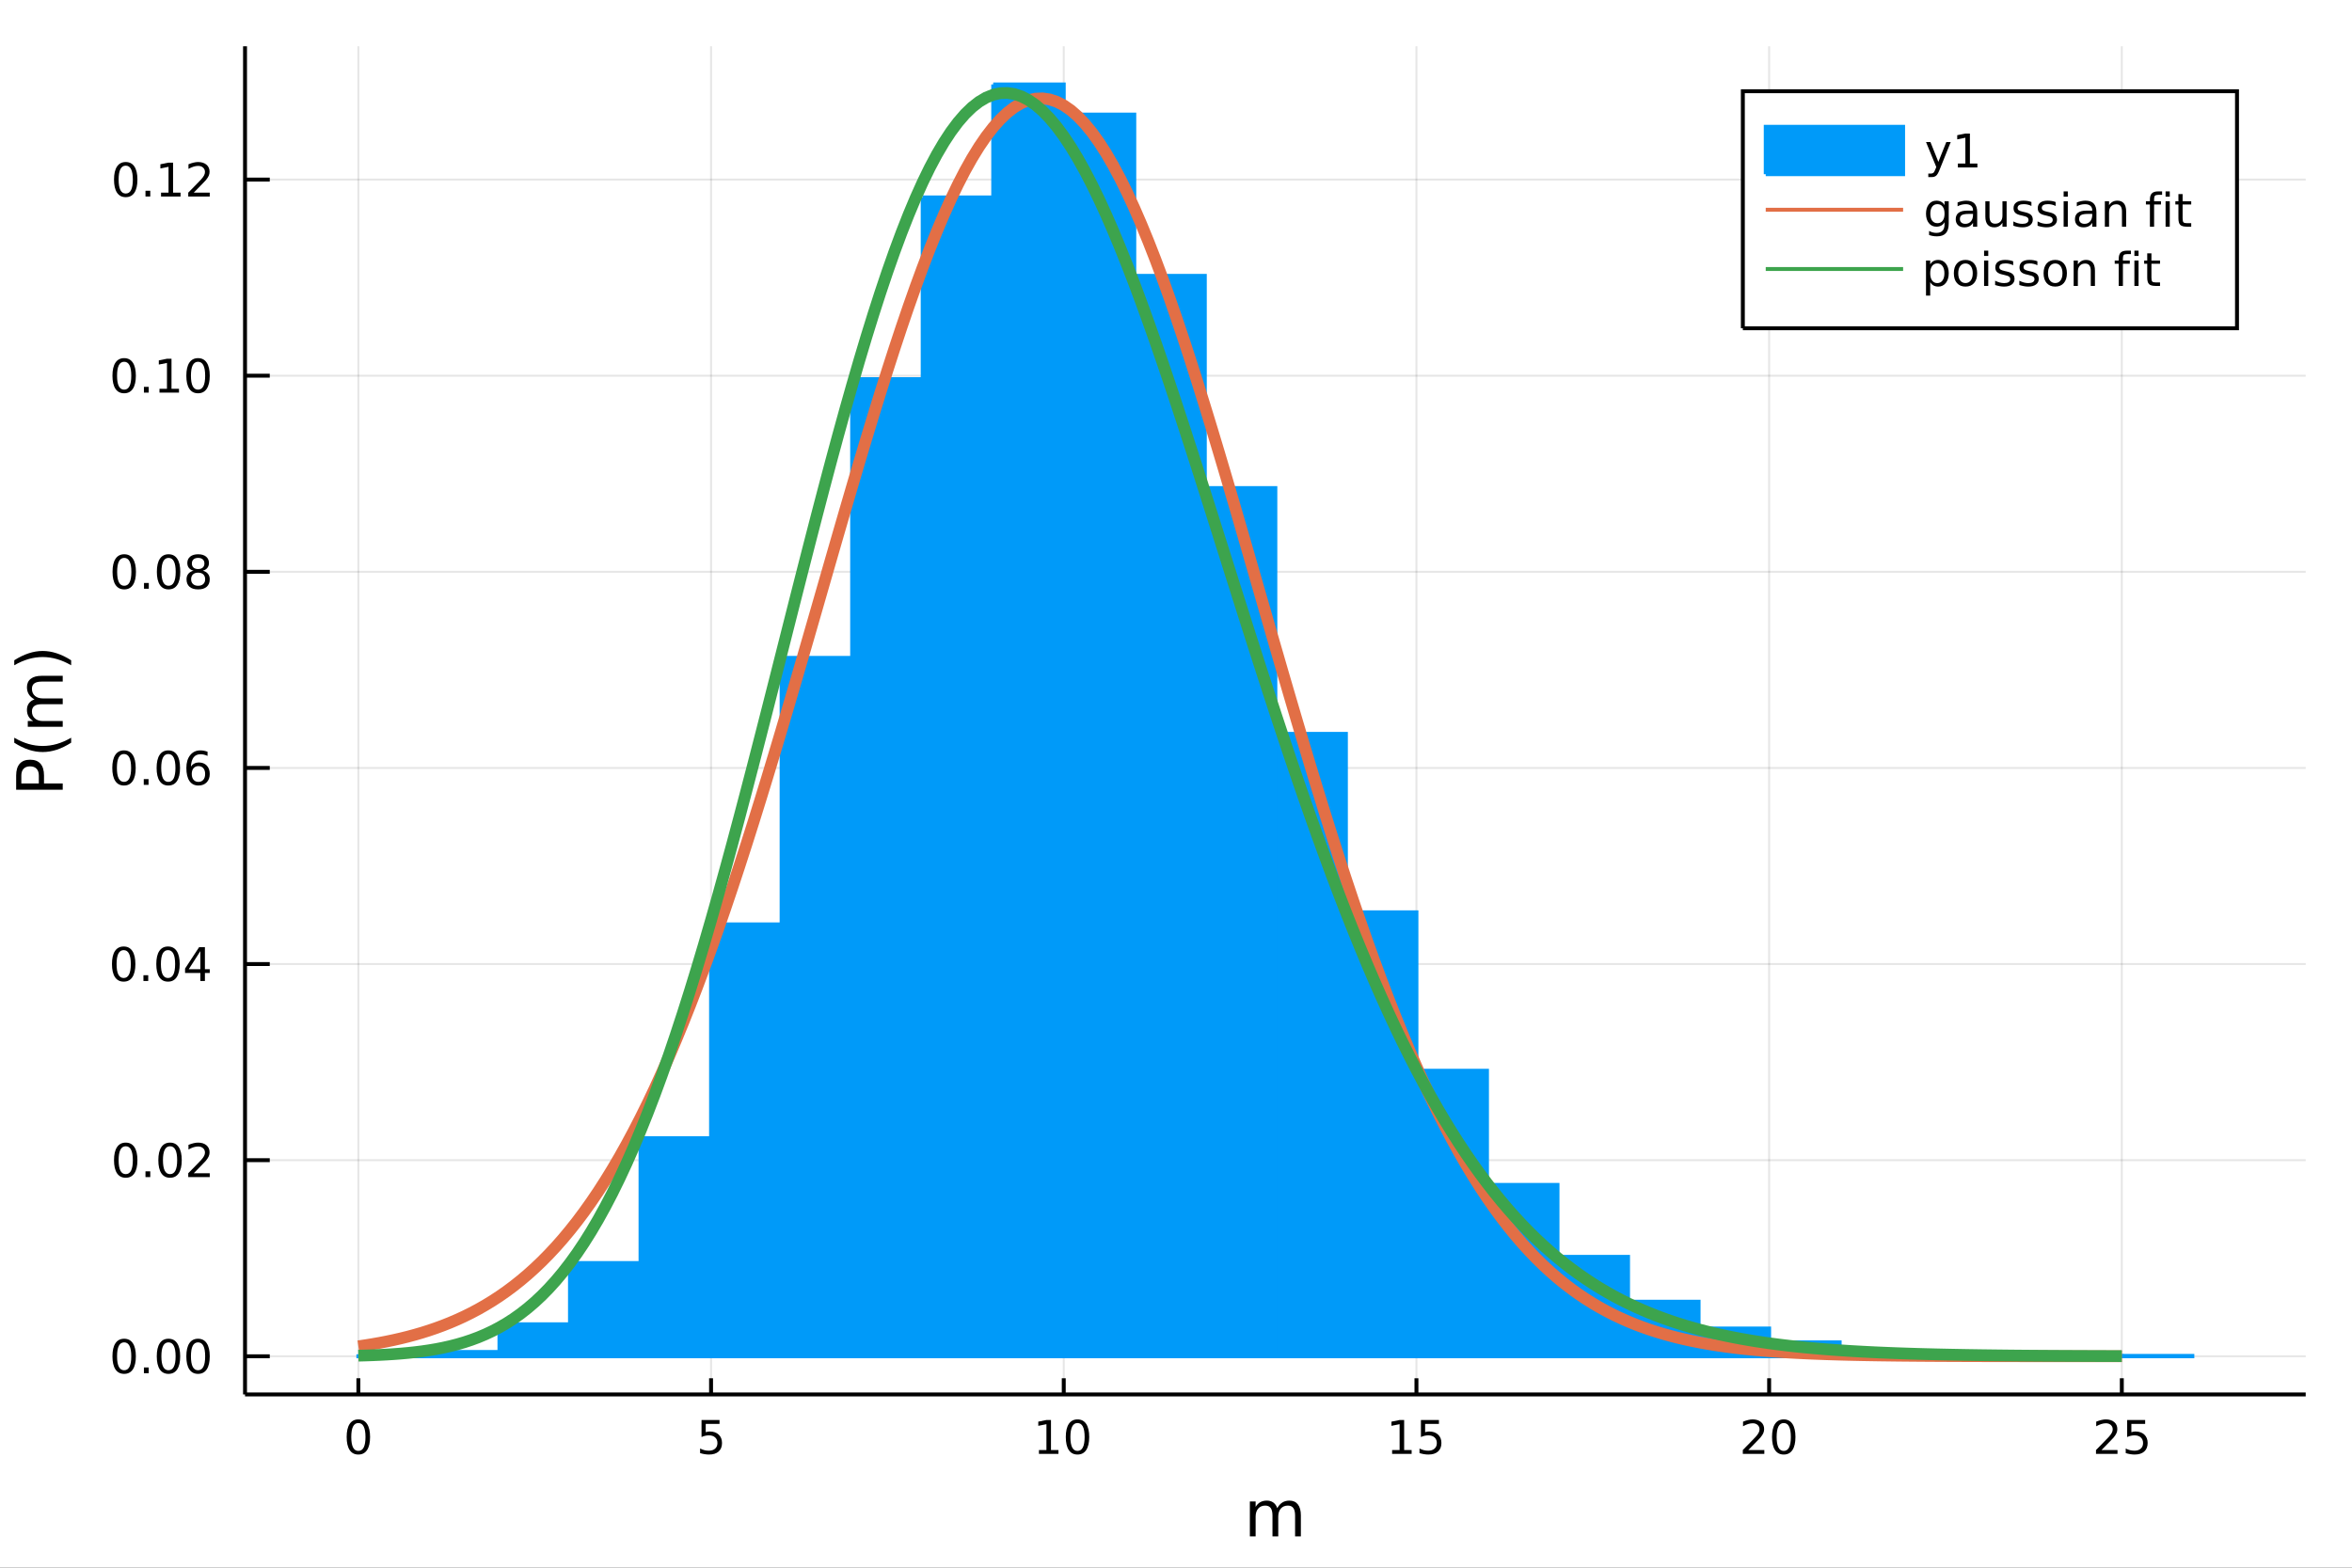 <?xml version="1.0" encoding="utf-8"?>
<svg xmlns="http://www.w3.org/2000/svg" xmlns:xlink="http://www.w3.org/1999/xlink" width="600" height="400" viewBox="0 0 2400 1600">
<rect x="0" y="0" width="2400" height="1600" fill="#333333" stroke="none"/>
<defs>
  <clipPath id="clip280">
    <rect x="0" y="0" width="2400" height="1600"/>
  </clipPath>
</defs>
<path clip-path="url(#clip280)" d="
M0 1600 L2400 1600 L2400 0 L0 0  Z
  " fill="#ffffff" fill-rule="evenodd" fill-opacity="1"/>
<defs>
  <clipPath id="clip281">
    <rect x="480" y="0" width="1681" height="1600"/>
  </clipPath>
</defs>
<path clip-path="url(#clip280)" d="
M250.028 1423.18 L2352.76 1423.18 L2352.76 47.244 L250.028 47.244  Z
  " fill="#ffffff" fill-rule="evenodd" fill-opacity="1"/>
<defs>
  <clipPath id="clip282">
    <rect x="250" y="47" width="2104" height="1377"/>
  </clipPath>
</defs>
<polyline clip-path="url(#clip282)" style="stroke:#000000; stroke-width:2; stroke-opacity:0.1; fill:none" points="
  365.682,1423.18 365.682,47.244 
  "/>
<polyline clip-path="url(#clip282)" style="stroke:#000000; stroke-width:2; stroke-opacity:0.1; fill:none" points="
  725.57,1423.18 725.57,47.244 
  "/>
<polyline clip-path="url(#clip282)" style="stroke:#000000; stroke-width:2; stroke-opacity:0.1; fill:none" points="
  1085.46,1423.18 1085.46,47.244 
  "/>
<polyline clip-path="url(#clip282)" style="stroke:#000000; stroke-width:2; stroke-opacity:0.1; fill:none" points="
  1445.35,1423.18 1445.35,47.244 
  "/>
<polyline clip-path="url(#clip282)" style="stroke:#000000; stroke-width:2; stroke-opacity:0.1; fill:none" points="
  1805.24,1423.18 1805.24,47.244 
  "/>
<polyline clip-path="url(#clip282)" style="stroke:#000000; stroke-width:2; stroke-opacity:0.1; fill:none" points="
  2165.12,1423.18 2165.12,47.244 
  "/>
<polyline clip-path="url(#clip280)" style="stroke:#000000; stroke-width:4; stroke-opacity:1; fill:none" points="
  250.028,1423.18 2352.76,1423.18 
  "/>
<polyline clip-path="url(#clip280)" style="stroke:#000000; stroke-width:4; stroke-opacity:1; fill:none" points="
  365.682,1423.18 365.682,1406.67 
  "/>
<polyline clip-path="url(#clip280)" style="stroke:#000000; stroke-width:4; stroke-opacity:1; fill:none" points="
  725.57,1423.18 725.57,1406.67 
  "/>
<polyline clip-path="url(#clip280)" style="stroke:#000000; stroke-width:4; stroke-opacity:1; fill:none" points="
  1085.46,1423.18 1085.46,1406.67 
  "/>
<polyline clip-path="url(#clip280)" style="stroke:#000000; stroke-width:4; stroke-opacity:1; fill:none" points="
  1445.35,1423.18 1445.35,1406.67 
  "/>
<polyline clip-path="url(#clip280)" style="stroke:#000000; stroke-width:4; stroke-opacity:1; fill:none" points="
  1805.24,1423.18 1805.24,1406.67 
  "/>
<polyline clip-path="url(#clip280)" style="stroke:#000000; stroke-width:4; stroke-opacity:1; fill:none" points="
  2165.12,1423.18 2165.12,1406.67 
  "/>
<path clip-path="url(#clip280)" d="M 0 0 M365.682 1452.37 Q362.071 1452.37 360.242 1455.94 Q358.437 1459.48 358.437 1466.61 Q358.437 1473.71 360.242 1477.28 Q362.071 1480.82 365.682 1480.82 Q369.316 1480.82 371.122 1477.28 Q372.95 1473.71 372.95 1466.61 Q372.95 1459.48 371.122 1455.94 Q369.316 1452.37 365.682 1452.37 M365.682 1448.67 Q371.492 1448.67 374.548 1453.27 Q377.626 1457.86 377.626 1466.61 Q377.626 1475.33 374.548 1479.94 Q371.492 1484.52 365.682 1484.52 Q359.872 1484.52 356.793 1479.94 Q353.738 1475.33 353.738 1466.61 Q353.738 1457.86 356.793 1453.27 Q359.872 1448.67 365.682 1448.67 Z" fill="#000000" fill-rule="evenodd" fill-opacity="1" /><path clip-path="url(#clip280)" d="M 0 0 M715.848 1449.29 L734.205 1449.29 L734.205 1453.23 L720.131 1453.23 L720.131 1461.7 Q721.149 1461.35 722.168 1461.19 Q723.186 1461 724.205 1461 Q729.992 1461 733.371 1464.18 Q736.751 1467.35 736.751 1472.76 Q736.751 1478.34 733.279 1481.44 Q729.807 1484.52 723.487 1484.52 Q721.311 1484.52 719.043 1484.15 Q716.797 1483.78 714.39 1483.04 L714.39 1478.34 Q716.473 1479.48 718.695 1480.03 Q720.918 1480.59 723.395 1480.59 Q727.399 1480.59 729.737 1478.48 Q732.075 1476.38 732.075 1472.76 Q732.075 1469.15 729.737 1467.05 Q727.399 1464.94 723.395 1464.94 Q721.52 1464.94 719.645 1465.36 Q717.793 1465.77 715.848 1466.65 L715.848 1449.29 Z" fill="#000000" fill-rule="evenodd" fill-opacity="1" /><path clip-path="url(#clip280)" d="M 0 0 M1060.15 1479.92 L1067.79 1479.92 L1067.79 1453.55 L1059.48 1455.22 L1059.48 1450.96 L1067.74 1449.29 L1072.42 1449.29 L1072.42 1479.92 L1080.05 1479.92 L1080.05 1483.85 L1060.15 1483.85 L1060.15 1479.92 Z" fill="#000000" fill-rule="evenodd" fill-opacity="1" /><path clip-path="url(#clip280)" d="M 0 0 M1099.5 1452.37 Q1095.89 1452.37 1094.06 1455.94 Q1092.25 1459.48 1092.25 1466.61 Q1092.25 1473.71 1094.06 1477.28 Q1095.89 1480.82 1099.5 1480.82 Q1103.13 1480.82 1104.94 1477.28 Q1106.77 1473.71 1106.77 1466.61 Q1106.77 1459.48 1104.94 1455.94 Q1103.13 1452.37 1099.5 1452.37 M1099.5 1448.67 Q1105.31 1448.67 1108.36 1453.27 Q1111.44 1457.86 1111.44 1466.61 Q1111.44 1475.33 1108.36 1479.94 Q1105.31 1484.52 1099.5 1484.52 Q1093.69 1484.52 1090.61 1479.94 Q1087.55 1475.33 1087.55 1466.61 Q1087.55 1457.86 1090.61 1453.27 Q1093.69 1448.67 1099.5 1448.67 Z" fill="#000000" fill-rule="evenodd" fill-opacity="1" /><path clip-path="url(#clip280)" d="M 0 0 M1420.53 1479.92 L1428.17 1479.92 L1428.17 1453.55 L1419.86 1455.22 L1419.86 1450.96 L1428.13 1449.29 L1432.8 1449.29 L1432.8 1479.92 L1440.44 1479.92 L1440.44 1483.85 L1420.53 1483.85 L1420.53 1479.92 Z" fill="#000000" fill-rule="evenodd" fill-opacity="1" /><path clip-path="url(#clip280)" d="M 0 0 M1449.93 1449.29 L1468.29 1449.29 L1468.29 1453.23 L1454.21 1453.23 L1454.21 1461.7 Q1455.23 1461.35 1456.25 1461.19 Q1457.27 1461 1458.29 1461 Q1464.07 1461 1467.45 1464.18 Q1470.83 1467.35 1470.83 1472.76 Q1470.83 1478.34 1467.36 1481.44 Q1463.89 1484.52 1457.57 1484.52 Q1455.39 1484.52 1453.13 1484.15 Q1450.88 1483.78 1448.47 1483.04 L1448.47 1478.34 Q1450.56 1479.48 1452.78 1480.03 Q1455 1480.59 1457.48 1480.59 Q1461.48 1480.59 1463.82 1478.48 Q1466.16 1476.38 1466.16 1472.76 Q1466.16 1469.15 1463.82 1467.05 Q1461.48 1464.94 1457.48 1464.94 Q1455.6 1464.94 1453.73 1465.36 Q1451.88 1465.77 1449.93 1466.65 L1449.93 1449.29 Z" fill="#000000" fill-rule="evenodd" fill-opacity="1" /><path clip-path="url(#clip280)" d="M 0 0 M1784.01 1479.92 L1800.33 1479.92 L1800.33 1483.85 L1778.38 1483.85 L1778.38 1479.92 Q1781.05 1477.16 1785.63 1472.53 Q1790.24 1467.88 1791.42 1466.54 Q1793.66 1464.01 1794.54 1462.28 Q1795.44 1460.52 1795.44 1458.83 Q1795.44 1456.07 1793.5 1454.34 Q1791.58 1452.6 1788.48 1452.6 Q1786.28 1452.6 1783.82 1453.37 Q1781.39 1454.13 1778.62 1455.68 L1778.62 1450.96 Q1781.44 1449.82 1783.89 1449.25 Q1786.35 1448.67 1788.38 1448.67 Q1793.75 1448.67 1796.95 1451.35 Q1800.14 1454.04 1800.14 1458.53 Q1800.14 1460.66 1799.33 1462.58 Q1798.55 1464.48 1796.44 1467.07 Q1795.86 1467.74 1792.76 1470.96 Q1789.66 1474.15 1784.01 1479.92 Z" fill="#000000" fill-rule="evenodd" fill-opacity="1" /><path clip-path="url(#clip280)" d="M 0 0 M1820.14 1452.37 Q1816.53 1452.37 1814.7 1455.94 Q1812.9 1459.48 1812.9 1466.61 Q1812.9 1473.71 1814.7 1477.28 Q1816.53 1480.82 1820.14 1480.82 Q1823.78 1480.82 1825.58 1477.28 Q1827.41 1473.71 1827.41 1466.61 Q1827.41 1459.48 1825.58 1455.94 Q1823.78 1452.37 1820.14 1452.37 M1820.14 1448.67 Q1825.95 1448.67 1829.01 1453.27 Q1832.09 1457.86 1832.09 1466.61 Q1832.09 1475.33 1829.01 1479.94 Q1825.95 1484.52 1820.14 1484.52 Q1814.33 1484.52 1811.25 1479.94 Q1808.2 1475.33 1808.2 1466.61 Q1808.2 1457.86 1811.25 1453.27 Q1814.33 1448.67 1820.14 1448.67 Z" fill="#000000" fill-rule="evenodd" fill-opacity="1" /><path clip-path="url(#clip280)" d="M 0 0 M2144.4 1479.92 L2160.71 1479.92 L2160.71 1483.85 L2138.77 1483.85 L2138.77 1479.92 Q2141.43 1477.16 2146.02 1472.53 Q2150.62 1467.88 2151.8 1466.54 Q2154.05 1464.01 2154.93 1462.28 Q2155.83 1460.52 2155.83 1458.83 Q2155.83 1456.07 2153.89 1454.34 Q2151.96 1452.6 2148.86 1452.6 Q2146.66 1452.6 2144.21 1453.37 Q2141.78 1454.13 2139 1455.68 L2139 1450.96 Q2141.83 1449.82 2144.28 1449.25 Q2146.73 1448.67 2148.77 1448.67 Q2154.14 1448.67 2157.34 1451.35 Q2160.53 1454.04 2160.53 1458.53 Q2160.53 1460.66 2159.72 1462.58 Q2158.93 1464.48 2156.83 1467.07 Q2156.25 1467.74 2153.15 1470.96 Q2150.04 1474.15 2144.4 1479.92 Z" fill="#000000" fill-rule="evenodd" fill-opacity="1" /><path clip-path="url(#clip280)" d="M 0 0 M2170.58 1449.29 L2188.93 1449.29 L2188.93 1453.23 L2174.86 1453.23 L2174.86 1461.7 Q2175.88 1461.35 2176.9 1461.19 Q2177.91 1461 2178.93 1461 Q2184.72 1461 2188.1 1464.18 Q2191.48 1467.35 2191.48 1472.76 Q2191.48 1478.34 2188.01 1481.44 Q2184.53 1484.52 2178.21 1484.52 Q2176.04 1484.52 2173.77 1484.15 Q2171.52 1483.78 2169.12 1483.04 L2169.12 1478.34 Q2171.2 1479.48 2173.42 1480.03 Q2175.65 1480.59 2178.12 1480.59 Q2182.13 1480.59 2184.46 1478.48 Q2186.8 1476.38 2186.8 1472.76 Q2186.8 1469.15 2184.46 1467.05 Q2182.13 1464.94 2178.12 1464.94 Q2176.25 1464.94 2174.37 1465.36 Q2172.52 1465.77 2170.58 1466.65 L2170.58 1449.29 Z" fill="#000000" fill-rule="evenodd" fill-opacity="1" /><path clip-path="url(#clip280)" d="M 0 0 M1303.35 1539.24 Q1305.55 1535.29 1308.6 1533.41 Q1311.66 1531.54 1315.79 1531.54 Q1321.36 1531.54 1324.39 1535.45 Q1327.41 1539.33 1327.41 1546.53 L1327.41 1568.04 L1321.52 1568.04 L1321.52 1546.72 Q1321.52 1541.59 1319.71 1539.11 Q1317.9 1536.63 1314.17 1536.63 Q1309.62 1536.63 1306.98 1539.65 Q1304.34 1542.68 1304.34 1547.9 L1304.34 1568.04 L1298.45 1568.04 L1298.45 1546.72 Q1298.45 1541.56 1296.63 1539.11 Q1294.82 1536.63 1291.03 1536.63 Q1286.54 1536.63 1283.9 1539.68 Q1281.26 1542.71 1281.26 1547.9 L1281.26 1568.04 L1275.37 1568.04 L1275.37 1532.4 L1281.26 1532.4 L1281.26 1537.93 Q1283.27 1534.66 1286.07 1533.1 Q1288.87 1531.54 1292.72 1531.54 Q1296.6 1531.54 1299.31 1533.51 Q1302.04 1535.48 1303.35 1539.24 Z" fill="#000000" fill-rule="evenodd" fill-opacity="1" /><polyline clip-path="url(#clip282)" style="stroke:#000000; stroke-width:2; stroke-opacity:0.1; fill:none" points="
  250.028,1384.24 2352.76,1384.24 
  "/>
<polyline clip-path="url(#clip282)" style="stroke:#000000; stroke-width:2; stroke-opacity:0.1; fill:none" points="
  250.028,1184.08 2352.76,1184.08 
  "/>
<polyline clip-path="url(#clip282)" style="stroke:#000000; stroke-width:2; stroke-opacity:0.1; fill:none" points="
  250.028,983.917 2352.76,983.917 
  "/>
<polyline clip-path="url(#clip282)" style="stroke:#000000; stroke-width:2; stroke-opacity:0.1; fill:none" points="
  250.028,783.756 2352.76,783.756 
  "/>
<polyline clip-path="url(#clip282)" style="stroke:#000000; stroke-width:2; stroke-opacity:0.1; fill:none" points="
  250.028,583.595 2352.76,583.595 
  "/>
<polyline clip-path="url(#clip282)" style="stroke:#000000; stroke-width:2; stroke-opacity:0.1; fill:none" points="
  250.028,383.434 2352.76,383.434 
  "/>
<polyline clip-path="url(#clip282)" style="stroke:#000000; stroke-width:2; stroke-opacity:0.1; fill:none" points="
  250.028,183.274 2352.76,183.274 
  "/>
<polyline clip-path="url(#clip280)" style="stroke:#000000; stroke-width:4; stroke-opacity:1; fill:none" points="
  250.028,1423.18 250.028,47.244 
  "/>
<polyline clip-path="url(#clip280)" style="stroke:#000000; stroke-width:4; stroke-opacity:1; fill:none" points="
  250.028,1384.24 275.261,1384.24 
  "/>
<polyline clip-path="url(#clip280)" style="stroke:#000000; stroke-width:4; stroke-opacity:1; fill:none" points="
  250.028,1184.08 275.261,1184.08 
  "/>
<polyline clip-path="url(#clip280)" style="stroke:#000000; stroke-width:4; stroke-opacity:1; fill:none" points="
  250.028,983.917 275.261,983.917 
  "/>
<polyline clip-path="url(#clip280)" style="stroke:#000000; stroke-width:4; stroke-opacity:1; fill:none" points="
  250.028,783.756 275.261,783.756 
  "/>
<polyline clip-path="url(#clip280)" style="stroke:#000000; stroke-width:4; stroke-opacity:1; fill:none" points="
  250.028,583.595 275.261,583.595 
  "/>
<polyline clip-path="url(#clip280)" style="stroke:#000000; stroke-width:4; stroke-opacity:1; fill:none" points="
  250.028,383.434 275.261,383.434 
  "/>
<polyline clip-path="url(#clip280)" style="stroke:#000000; stroke-width:4; stroke-opacity:1; fill:none" points="
  250.028,183.274 275.261,183.274 
  "/>
<path clip-path="url(#clip280)" d="M 0 0 M126.691 1370.04 Q123.08 1370.04 121.251 1373.6 Q119.445 1377.14 119.445 1384.27 Q119.445 1391.38 121.251 1394.94 Q123.08 1398.49 126.691 1398.49 Q130.325 1398.49 132.13 1394.94 Q133.959 1391.38 133.959 1384.27 Q133.959 1377.14 132.13 1373.6 Q130.325 1370.04 126.691 1370.04 M126.691 1366.33 Q132.501 1366.33 135.556 1370.94 Q138.635 1375.52 138.635 1384.27 Q138.635 1393 135.556 1397.61 Q132.501 1402.19 126.691 1402.19 Q120.88 1402.19 117.802 1397.61 Q114.746 1393 114.746 1384.27 Q114.746 1375.52 117.802 1370.94 Q120.88 1366.33 126.691 1366.33 Z" fill="#000000" fill-rule="evenodd" fill-opacity="1" /><path clip-path="url(#clip280)" d="M 0 0 M146.853 1395.64 L151.737 1395.64 L151.737 1401.52 L146.853 1401.52 L146.853 1395.64 Z" fill="#000000" fill-rule="evenodd" fill-opacity="1" /><path clip-path="url(#clip280)" d="M 0 0 M171.922 1370.04 Q168.311 1370.04 166.482 1373.6 Q164.677 1377.14 164.677 1384.27 Q164.677 1391.38 166.482 1394.94 Q168.311 1398.49 171.922 1398.49 Q175.556 1398.49 177.362 1394.94 Q179.19 1391.38 179.19 1384.27 Q179.19 1377.14 177.362 1373.6 Q175.556 1370.04 171.922 1370.04 M171.922 1366.33 Q177.732 1366.33 180.788 1370.94 Q183.866 1375.52 183.866 1384.27 Q183.866 1393 180.788 1397.61 Q177.732 1402.19 171.922 1402.19 Q166.112 1402.19 163.033 1397.61 Q159.978 1393 159.978 1384.27 Q159.978 1375.52 163.033 1370.94 Q166.112 1366.33 171.922 1366.33 Z" fill="#000000" fill-rule="evenodd" fill-opacity="1" /><path clip-path="url(#clip280)" d="M 0 0 M202.084 1370.04 Q198.473 1370.04 196.644 1373.6 Q194.838 1377.14 194.838 1384.27 Q194.838 1391.38 196.644 1394.94 Q198.473 1398.49 202.084 1398.49 Q205.718 1398.49 207.524 1394.94 Q209.352 1391.38 209.352 1384.27 Q209.352 1377.14 207.524 1373.6 Q205.718 1370.04 202.084 1370.04 M202.084 1366.33 Q207.894 1366.33 210.949 1370.94 Q214.028 1375.52 214.028 1384.27 Q214.028 1393 210.949 1397.61 Q207.894 1402.19 202.084 1402.19 Q196.274 1402.19 193.195 1397.61 Q190.139 1393 190.139 1384.27 Q190.139 1375.52 193.195 1370.94 Q196.274 1366.33 202.084 1366.33 Z" fill="#000000" fill-rule="evenodd" fill-opacity="1" /><path clip-path="url(#clip280)" d="M 0 0 M128.288 1169.88 Q124.677 1169.88 122.848 1173.44 Q121.043 1176.98 121.043 1184.11 Q121.043 1191.22 122.848 1194.78 Q124.677 1198.33 128.288 1198.33 Q131.922 1198.33 133.728 1194.78 Q135.556 1191.22 135.556 1184.11 Q135.556 1176.98 133.728 1173.44 Q131.922 1169.88 128.288 1169.88 M128.288 1166.17 Q134.098 1166.17 137.154 1170.78 Q140.232 1175.36 140.232 1184.11 Q140.232 1192.84 137.154 1197.45 Q134.098 1202.03 128.288 1202.03 Q122.478 1202.03 119.399 1197.45 Q116.343 1192.84 116.343 1184.11 Q116.343 1175.36 119.399 1170.78 Q122.478 1166.17 128.288 1166.17 Z" fill="#000000" fill-rule="evenodd" fill-opacity="1" /><path clip-path="url(#clip280)" d="M 0 0 M148.45 1195.48 L153.334 1195.48 L153.334 1201.36 L148.45 1201.36 L148.45 1195.48 Z" fill="#000000" fill-rule="evenodd" fill-opacity="1" /><path clip-path="url(#clip280)" d="M 0 0 M173.519 1169.88 Q169.908 1169.88 168.079 1173.44 Q166.274 1176.98 166.274 1184.11 Q166.274 1191.22 168.079 1194.78 Q169.908 1198.33 173.519 1198.33 Q177.153 1198.33 178.959 1194.78 Q180.788 1191.22 180.788 1184.11 Q180.788 1176.98 178.959 1173.44 Q177.153 1169.88 173.519 1169.88 M173.519 1166.17 Q179.329 1166.17 182.385 1170.78 Q185.463 1175.36 185.463 1184.11 Q185.463 1192.84 182.385 1197.45 Q179.329 1202.03 173.519 1202.03 Q167.709 1202.03 164.63 1197.45 Q161.575 1192.84 161.575 1184.11 Q161.575 1175.36 164.63 1170.78 Q167.709 1166.17 173.519 1166.17 Z" fill="#000000" fill-rule="evenodd" fill-opacity="1" /><path clip-path="url(#clip280)" d="M 0 0 M197.709 1197.42 L214.028 1197.42 L214.028 1201.36 L192.084 1201.36 L192.084 1197.42 Q194.746 1194.67 199.329 1190.04 Q203.936 1185.39 205.116 1184.04 Q207.362 1181.52 208.241 1179.78 Q209.144 1178.02 209.144 1176.33 Q209.144 1173.58 207.199 1171.84 Q205.278 1170.11 202.176 1170.11 Q199.977 1170.11 197.524 1170.87 Q195.093 1171.64 192.315 1173.19 L192.315 1168.46 Q195.139 1167.33 197.593 1166.75 Q200.047 1166.17 202.084 1166.17 Q207.454 1166.17 210.649 1168.86 Q213.843 1171.54 213.843 1176.03 Q213.843 1178.16 213.033 1180.08 Q212.246 1181.98 210.139 1184.58 Q209.561 1185.25 206.459 1188.46 Q203.357 1191.66 197.709 1197.42 Z" fill="#000000" fill-rule="evenodd" fill-opacity="1" /><path clip-path="url(#clip280)" d="M 0 0 M126.205 969.715 Q122.593 969.715 120.765 973.28 Q118.959 976.822 118.959 983.951 Q118.959 991.058 120.765 994.623 Q122.593 998.164 126.205 998.164 Q129.839 998.164 131.644 994.623 Q133.473 991.058 133.473 983.951 Q133.473 976.822 131.644 973.28 Q129.839 969.715 126.205 969.715 M126.205 966.012 Q132.015 966.012 135.07 970.618 Q138.149 975.201 138.149 983.951 Q138.149 992.678 135.07 997.285 Q132.015 1001.87 126.205 1001.87 Q120.394 1001.87 117.316 997.285 Q114.26 992.678 114.26 983.951 Q114.26 975.201 117.316 970.618 Q120.394 966.012 126.205 966.012 Z" fill="#000000" fill-rule="evenodd" fill-opacity="1" /><path clip-path="url(#clip280)" d="M 0 0 M146.366 995.317 L151.251 995.317 L151.251 1001.2 L146.366 1001.2 L146.366 995.317 Z" fill="#000000" fill-rule="evenodd" fill-opacity="1" /><path clip-path="url(#clip280)" d="M 0 0 M171.436 969.715 Q167.825 969.715 165.996 973.28 Q164.19 976.822 164.19 983.951 Q164.19 991.058 165.996 994.623 Q167.825 998.164 171.436 998.164 Q175.07 998.164 176.876 994.623 Q178.704 991.058 178.704 983.951 Q178.704 976.822 176.876 973.28 Q175.07 969.715 171.436 969.715 M171.436 966.012 Q177.246 966.012 180.301 970.618 Q183.38 975.201 183.38 983.951 Q183.38 992.678 180.301 997.285 Q177.246 1001.87 171.436 1001.87 Q165.626 1001.87 162.547 997.285 Q159.491 992.678 159.491 983.951 Q159.491 975.201 162.547 970.618 Q165.626 966.012 171.436 966.012 Z" fill="#000000" fill-rule="evenodd" fill-opacity="1" /><path clip-path="url(#clip280)" d="M 0 0 M204.445 970.711 L192.639 989.16 L204.445 989.16 L204.445 970.711 M203.218 966.637 L209.098 966.637 L209.098 989.16 L214.028 989.16 L214.028 993.049 L209.098 993.049 L209.098 1001.2 L204.445 1001.2 L204.445 993.049 L188.843 993.049 L188.843 988.535 L203.218 966.637 Z" fill="#000000" fill-rule="evenodd" fill-opacity="1" /><path clip-path="url(#clip280)" d="M 0 0 M126.529 769.555 Q122.918 769.555 121.089 773.119 Q119.283 776.661 119.283 783.791 Q119.283 790.897 121.089 794.462 Q122.918 798.004 126.529 798.004 Q130.163 798.004 131.968 794.462 Q133.797 790.897 133.797 783.791 Q133.797 776.661 131.968 773.119 Q130.163 769.555 126.529 769.555 M126.529 765.851 Q132.339 765.851 135.394 770.457 Q138.473 775.041 138.473 783.791 Q138.473 792.517 135.394 797.124 Q132.339 801.707 126.529 801.707 Q120.718 801.707 117.64 797.124 Q114.584 792.517 114.584 783.791 Q114.584 775.041 117.64 770.457 Q120.718 765.851 126.529 765.851 Z" fill="#000000" fill-rule="evenodd" fill-opacity="1" /><path clip-path="url(#clip280)" d="M 0 0 M146.691 795.156 L151.575 795.156 L151.575 801.036 L146.691 801.036 L146.691 795.156 Z" fill="#000000" fill-rule="evenodd" fill-opacity="1" /><path clip-path="url(#clip280)" d="M 0 0 M171.76 769.555 Q168.149 769.555 166.32 773.119 Q164.515 776.661 164.515 783.791 Q164.515 790.897 166.32 794.462 Q168.149 798.004 171.76 798.004 Q175.394 798.004 177.2 794.462 Q179.028 790.897 179.028 783.791 Q179.028 776.661 177.2 773.119 Q175.394 769.555 171.76 769.555 M171.76 765.851 Q177.57 765.851 180.626 770.457 Q183.704 775.041 183.704 783.791 Q183.704 792.517 180.626 797.124 Q177.57 801.707 171.76 801.707 Q165.95 801.707 162.871 797.124 Q159.815 792.517 159.815 783.791 Q159.815 775.041 162.871 770.457 Q165.95 765.851 171.76 765.851 Z" fill="#000000" fill-rule="evenodd" fill-opacity="1" /><path clip-path="url(#clip280)" d="M 0 0 M202.5 781.893 Q199.352 781.893 197.5 784.045 Q195.672 786.198 195.672 789.948 Q195.672 793.675 197.5 795.851 Q199.352 798.004 202.5 798.004 Q205.649 798.004 207.477 795.851 Q209.329 793.675 209.329 789.948 Q209.329 786.198 207.477 784.045 Q205.649 781.893 202.5 781.893 M211.783 767.24 L211.783 771.499 Q210.024 770.666 208.218 770.226 Q206.436 769.786 204.676 769.786 Q200.047 769.786 197.593 772.911 Q195.163 776.036 194.815 782.355 Q196.181 780.342 198.241 779.277 Q200.301 778.189 202.778 778.189 Q207.987 778.189 210.996 781.36 Q214.028 784.508 214.028 789.948 Q214.028 795.272 210.88 798.49 Q207.732 801.707 202.5 801.707 Q196.505 801.707 193.334 797.124 Q190.163 792.517 190.163 783.791 Q190.163 775.596 194.051 770.735 Q197.94 765.851 204.491 765.851 Q206.25 765.851 208.033 766.198 Q209.838 766.545 211.783 767.24 Z" fill="#000000" fill-rule="evenodd" fill-opacity="1" /><path clip-path="url(#clip280)" d="M 0 0 M126.783 569.394 Q123.172 569.394 121.343 572.959 Q119.538 576.5 119.538 583.63 Q119.538 590.736 121.343 594.301 Q123.172 597.843 126.783 597.843 Q130.417 597.843 132.223 594.301 Q134.052 590.736 134.052 583.63 Q134.052 576.5 132.223 572.959 Q130.417 569.394 126.783 569.394 M126.783 565.69 Q132.593 565.69 135.649 570.297 Q138.728 574.88 138.728 583.63 Q138.728 592.357 135.649 596.963 Q132.593 601.546 126.783 601.546 Q120.973 601.546 117.894 596.963 Q114.839 592.357 114.839 583.63 Q114.839 574.88 117.894 570.297 Q120.973 565.69 126.783 565.69 Z" fill="#000000" fill-rule="evenodd" fill-opacity="1" /><path clip-path="url(#clip280)" d="M 0 0 M146.945 594.996 L151.829 594.996 L151.829 600.875 L146.945 600.875 L146.945 594.996 Z" fill="#000000" fill-rule="evenodd" fill-opacity="1" /><path clip-path="url(#clip280)" d="M 0 0 M172.014 569.394 Q168.403 569.394 166.575 572.959 Q164.769 576.5 164.769 583.63 Q164.769 590.736 166.575 594.301 Q168.403 597.843 172.014 597.843 Q175.649 597.843 177.454 594.301 Q179.283 590.736 179.283 583.63 Q179.283 576.5 177.454 572.959 Q175.649 569.394 172.014 569.394 M172.014 565.69 Q177.825 565.69 180.88 570.297 Q183.959 574.88 183.959 583.63 Q183.959 592.357 180.88 596.963 Q177.825 601.546 172.014 601.546 Q166.204 601.546 163.126 596.963 Q160.07 592.357 160.07 583.63 Q160.07 574.88 163.126 570.297 Q166.204 565.69 172.014 565.69 Z" fill="#000000" fill-rule="evenodd" fill-opacity="1" /><path clip-path="url(#clip280)" d="M 0 0 M202.176 584.463 Q198.843 584.463 196.922 586.246 Q195.024 588.028 195.024 591.153 Q195.024 594.278 196.922 596.06 Q198.843 597.843 202.176 597.843 Q205.51 597.843 207.431 596.06 Q209.352 594.255 209.352 591.153 Q209.352 588.028 207.431 586.246 Q205.533 584.463 202.176 584.463 M197.5 582.472 Q194.491 581.732 192.801 579.672 Q191.135 577.611 191.135 574.648 Q191.135 570.505 194.075 568.098 Q197.037 565.69 202.176 565.69 Q207.338 565.69 210.278 568.098 Q213.218 570.505 213.218 574.648 Q213.218 577.611 211.528 579.672 Q209.861 581.732 206.875 582.472 Q210.255 583.26 212.13 585.551 Q214.028 587.843 214.028 591.153 Q214.028 596.176 210.949 598.861 Q207.894 601.546 202.176 601.546 Q196.459 601.546 193.38 598.861 Q190.325 596.176 190.325 591.153 Q190.325 587.843 192.223 585.551 Q194.121 583.26 197.5 582.472 M195.787 575.088 Q195.787 577.773 197.454 579.278 Q199.144 580.783 202.176 580.783 Q205.186 580.783 206.875 579.278 Q208.588 577.773 208.588 575.088 Q208.588 572.403 206.875 570.898 Q205.186 569.394 202.176 569.394 Q199.144 569.394 197.454 570.898 Q195.787 572.403 195.787 575.088 Z" fill="#000000" fill-rule="evenodd" fill-opacity="1" /><path clip-path="url(#clip280)" d="M 0 0 M126.691 369.233 Q123.08 369.233 121.251 372.798 Q119.445 376.34 119.445 383.469 Q119.445 390.576 121.251 394.14 Q123.08 397.682 126.691 397.682 Q130.325 397.682 132.13 394.14 Q133.959 390.576 133.959 383.469 Q133.959 376.34 132.13 372.798 Q130.325 369.233 126.691 369.233 M126.691 365.529 Q132.501 365.529 135.556 370.136 Q138.635 374.719 138.635 383.469 Q138.635 392.196 135.556 396.802 Q132.501 401.386 126.691 401.386 Q120.88 401.386 117.802 396.802 Q114.746 392.196 114.746 383.469 Q114.746 374.719 117.802 370.136 Q120.88 365.529 126.691 365.529 Z" fill="#000000" fill-rule="evenodd" fill-opacity="1" /><path clip-path="url(#clip280)" d="M 0 0 M146.853 394.835 L151.737 394.835 L151.737 400.714 L146.853 400.714 L146.853 394.835 Z" fill="#000000" fill-rule="evenodd" fill-opacity="1" /><path clip-path="url(#clip280)" d="M 0 0 M162.732 396.779 L170.371 396.779 L170.371 370.414 L162.061 372.08 L162.061 367.821 L170.325 366.154 L175.001 366.154 L175.001 396.779 L182.639 396.779 L182.639 400.714 L162.732 400.714 L162.732 396.779 Z" fill="#000000" fill-rule="evenodd" fill-opacity="1" /><path clip-path="url(#clip280)" d="M 0 0 M202.084 369.233 Q198.473 369.233 196.644 372.798 Q194.838 376.34 194.838 383.469 Q194.838 390.576 196.644 394.14 Q198.473 397.682 202.084 397.682 Q205.718 397.682 207.524 394.14 Q209.352 390.576 209.352 383.469 Q209.352 376.34 207.524 372.798 Q205.718 369.233 202.084 369.233 M202.084 365.529 Q207.894 365.529 210.949 370.136 Q214.028 374.719 214.028 383.469 Q214.028 392.196 210.949 396.802 Q207.894 401.386 202.084 401.386 Q196.274 401.386 193.195 396.802 Q190.139 392.196 190.139 383.469 Q190.139 374.719 193.195 370.136 Q196.274 365.529 202.084 365.529 Z" fill="#000000" fill-rule="evenodd" fill-opacity="1" /><path clip-path="url(#clip280)" d="M 0 0 M128.288 169.072 Q124.677 169.072 122.848 172.637 Q121.043 176.179 121.043 183.308 Q121.043 190.415 122.848 193.98 Q124.677 197.521 128.288 197.521 Q131.922 197.521 133.728 193.98 Q135.556 190.415 135.556 183.308 Q135.556 176.179 133.728 172.637 Q131.922 169.072 128.288 169.072 M128.288 165.369 Q134.098 165.369 137.154 169.975 Q140.232 174.558 140.232 183.308 Q140.232 192.035 137.154 196.642 Q134.098 201.225 128.288 201.225 Q122.478 201.225 119.399 196.642 Q116.343 192.035 116.343 183.308 Q116.343 174.558 119.399 169.975 Q122.478 165.369 128.288 165.369 Z" fill="#000000" fill-rule="evenodd" fill-opacity="1" /><path clip-path="url(#clip280)" d="M 0 0 M148.45 194.674 L153.334 194.674 L153.334 200.554 L148.45 200.554 L148.45 194.674 Z" fill="#000000" fill-rule="evenodd" fill-opacity="1" /><path clip-path="url(#clip280)" d="M 0 0 M164.329 196.618 L171.968 196.618 L171.968 170.253 L163.658 171.92 L163.658 167.66 L171.922 165.994 L176.598 165.994 L176.598 196.618 L184.237 196.618 L184.237 200.554 L164.329 200.554 L164.329 196.618 Z" fill="#000000" fill-rule="evenodd" fill-opacity="1" /><path clip-path="url(#clip280)" d="M 0 0 M197.709 196.618 L214.028 196.618 L214.028 200.554 L192.084 200.554 L192.084 196.618 Q194.746 193.864 199.329 189.234 Q203.936 184.581 205.116 183.239 Q207.362 180.716 208.241 178.98 Q209.144 177.22 209.144 175.531 Q209.144 172.776 207.199 171.04 Q205.278 169.304 202.176 169.304 Q199.977 169.304 197.524 170.068 Q195.093 170.832 192.315 172.382 L192.315 167.66 Q195.139 166.526 197.593 165.947 Q200.047 165.369 202.084 165.369 Q207.454 165.369 210.649 168.054 Q213.843 170.739 213.843 175.23 Q213.843 177.359 213.033 179.281 Q212.246 181.179 210.139 183.771 Q209.561 184.443 206.459 187.66 Q203.357 190.855 197.709 196.618 Z" fill="#000000" fill-rule="evenodd" fill-opacity="1" /><path clip-path="url(#clip280)" d="M 0 0 M21.768 799.617 L39.623 799.617 L39.623 791.533 Q39.623 787.045 37.3 784.594 Q34.977 782.143 30.68 782.143 Q26.415 782.143 24.091 784.594 Q21.768 787.045 21.768 791.533 L21.768 799.617 M16.484 806.046 L16.484 791.533 Q16.484 783.544 20.113 779.47 Q23.709 775.364 30.68 775.364 Q37.714 775.364 41.31 779.47 Q44.907 783.544 44.907 791.533 L44.907 799.617 L64.004 799.617 L64.004 806.046 L16.484 806.046 Z" fill="#000000" fill-rule="evenodd" fill-opacity="1" /><path clip-path="url(#clip280)" d="M 0 0 M14.543 752.925 Q21.863 757.19 29.025 759.258 Q36.186 761.327 43.538 761.327 Q50.891 761.327 58.116 759.258 Q65.309 757.158 72.598 752.925 L72.598 758.017 Q65.118 762.791 57.893 765.179 Q50.668 767.534 43.538 767.534 Q36.441 767.534 29.247 765.179 Q22.054 762.823 14.543 758.017 L14.543 752.925 Z" fill="#000000" fill-rule="evenodd" fill-opacity="1" /><path clip-path="url(#clip280)" d="M 0 0 M35.199 713.807 Q31.253 711.611 29.375 708.556 Q27.497 705.5 27.497 701.362 Q27.497 695.792 31.412 692.769 Q35.295 689.745 42.488 689.745 L64.004 689.745 L64.004 695.633 L42.679 695.633 Q37.555 695.633 35.072 697.447 Q32.589 699.262 32.589 702.986 Q32.589 707.537 35.613 710.179 Q38.637 712.821 43.857 712.821 L64.004 712.821 L64.004 718.709 L42.679 718.709 Q37.523 718.709 35.072 720.523 Q32.589 722.337 32.589 726.125 Q32.589 730.613 35.645 733.255 Q38.669 735.896 43.857 735.896 L64.004 735.896 L64.004 741.785 L28.356 741.785 L28.356 735.896 L33.894 735.896 Q30.616 733.891 29.056 731.09 Q27.497 728.289 27.497 724.438 Q27.497 720.555 29.47 717.85 Q31.444 715.112 35.199 713.807 Z" fill="#000000" fill-rule="evenodd" fill-opacity="1" /><path clip-path="url(#clip280)" d="M 0 0 M14.543 678.987 L14.543 673.894 Q22.054 669.12 29.247 666.765 Q36.441 664.378 43.538 664.378 Q50.668 664.378 57.893 666.765 Q65.118 669.12 72.598 673.894 L72.598 678.987 Q65.309 674.754 58.116 672.685 Q50.891 670.584 43.538 670.584 Q36.186 670.584 29.025 672.685 Q21.863 674.754 14.543 678.987 Z" fill="#000000" fill-rule="evenodd" fill-opacity="1" /><path clip-path="url(#clip282)" d="
M365.682 1383.54 L365.682 1384.24 L437.66 1384.24 L437.66 1383.54 L365.682 1383.54 L365.682 1383.54  Z
  " fill="#009af9" fill-rule="evenodd" fill-opacity="1"/>
<polyline clip-path="url(#clip282)" style="stroke:#009af9; stroke-width:4; stroke-opacity:1; fill:none" points="
  365.682,1383.54 365.682,1384.24 437.66,1384.24 437.66,1383.54 365.682,1383.54 
  "/>
<path clip-path="url(#clip282)" d="
M437.66 1379.83 L437.66 1384.24 L509.637 1384.24 L509.637 1379.83 L437.66 1379.83 L437.66 1379.83  Z
  " fill="#009af9" fill-rule="evenodd" fill-opacity="1"/>
<polyline clip-path="url(#clip282)" style="stroke:#009af9; stroke-width:4; stroke-opacity:1; fill:none" points="
  437.66,1379.83 437.66,1384.24 509.637,1384.24 509.637,1379.83 437.66,1379.83 
  "/>
<path clip-path="url(#clip282)" d="
M509.637 1351.58 L509.637 1384.24 L581.615 1384.24 L581.615 1351.58 L509.637 1351.58 L509.637 1351.58  Z
  " fill="#009af9" fill-rule="evenodd" fill-opacity="1"/>
<polyline clip-path="url(#clip282)" style="stroke:#009af9; stroke-width:4; stroke-opacity:1; fill:none" points="
  509.637,1351.58 509.637,1384.24 581.615,1384.24 581.615,1351.58 509.637,1351.58 
  "/>
<path clip-path="url(#clip282)" d="
M581.615 1289.07 L581.615 1384.24 L653.593 1384.24 L653.593 1289.07 L581.615 1289.07 L581.615 1289.07  Z
  " fill="#009af9" fill-rule="evenodd" fill-opacity="1"/>
<polyline clip-path="url(#clip282)" style="stroke:#009af9; stroke-width:4; stroke-opacity:1; fill:none" points="
  581.615,1289.07 581.615,1384.24 653.593,1384.24 653.593,1289.07 581.615,1289.07 
  "/>
<path clip-path="url(#clip282)" d="
M653.593 1161.63 L653.593 1384.24 L725.57 1384.24 L725.57 1161.63 L653.593 1161.63 L653.593 1161.63  Z
  " fill="#009af9" fill-rule="evenodd" fill-opacity="1"/>
<polyline clip-path="url(#clip282)" style="stroke:#009af9; stroke-width:4; stroke-opacity:1; fill:none" points="
  653.593,1161.63 653.593,1384.24 725.57,1384.24 725.57,1161.63 653.593,1161.63 
  "/>
<path clip-path="url(#clip282)" d="
M725.57 943.439 L725.57 1384.24 L797.548 1384.24 L797.548 943.439 L725.57 943.439 L725.57 943.439  Z
  " fill="#009af9" fill-rule="evenodd" fill-opacity="1"/>
<polyline clip-path="url(#clip282)" style="stroke:#009af9; stroke-width:4; stroke-opacity:1; fill:none" points="
  725.57,943.439 725.57,1384.24 797.548,1384.24 797.548,943.439 725.57,943.439 
  "/>
<path clip-path="url(#clip282)" d="
M797.548 671.446 L797.548 1384.24 L869.526 1384.24 L869.526 671.446 L797.548 671.446 L797.548 671.446  Z
  " fill="#009af9" fill-rule="evenodd" fill-opacity="1"/>
<polyline clip-path="url(#clip282)" style="stroke:#009af9; stroke-width:4; stroke-opacity:1; fill:none" points="
  797.548,671.446 797.548,1384.24 869.526,1384.24 869.526,671.446 797.548,671.446 
  "/>
<path clip-path="url(#clip282)" d="
M869.526 386.931 L869.526 1384.24 L941.504 1384.24 L941.504 386.931 L869.526 386.931 L869.526 386.931  Z
  " fill="#009af9" fill-rule="evenodd" fill-opacity="1"/>
<polyline clip-path="url(#clip282)" style="stroke:#009af9; stroke-width:4; stroke-opacity:1; fill:none" points="
  869.526,386.931 869.526,1384.24 941.504,1384.24 941.504,386.931 869.526,386.931 
  "/>
<path clip-path="url(#clip282)" d="
M941.504 201.495 L941.504 1384.24 L1013.48 1384.24 L1013.48 201.495 L941.504 201.495 L941.504 201.495  Z
  " fill="#009af9" fill-rule="evenodd" fill-opacity="1"/>
<polyline clip-path="url(#clip282)" style="stroke:#009af9; stroke-width:4; stroke-opacity:1; fill:none" points="
  941.504,201.495 941.504,1384.24 1013.48,1384.24 1013.48,201.495 941.504,201.495 
  "/>
<path clip-path="url(#clip282)" d="
M1013.48 86.186 L1013.48 1384.24 L1085.46 1384.24 L1085.46 86.186 L1013.48 86.186 L1013.48 86.186  Z
  " fill="#009af9" fill-rule="evenodd" fill-opacity="1"/>
<polyline clip-path="url(#clip282)" style="stroke:#009af9; stroke-width:4; stroke-opacity:1; fill:none" points="
  1013.48,86.186 1013.48,1384.24 1085.46,1384.24 1085.46,86.186 1013.48,86.186 
  "/>
<path clip-path="url(#clip282)" d="
M1085.46 116.941 L1085.46 1384.24 L1157.44 1384.24 L1157.44 116.941 L1085.46 116.941 L1085.46 116.941  Z
  " fill="#009af9" fill-rule="evenodd" fill-opacity="1"/>
<polyline clip-path="url(#clip282)" style="stroke:#009af9; stroke-width:4; stroke-opacity:1; fill:none" points="
  1085.46,116.941 1085.46,1384.24 1157.44,1384.24 1157.44,116.941 1085.46,116.941 
  "/>
<path clip-path="url(#clip282)" d="
M1157.44 281.54 L1157.44 1384.24 L1229.41 1384.24 L1229.41 281.54 L1157.44 281.54 L1157.44 281.54  Z
  " fill="#009af9" fill-rule="evenodd" fill-opacity="1"/>
<polyline clip-path="url(#clip282)" style="stroke:#009af9; stroke-width:4; stroke-opacity:1; fill:none" points="
  1157.44,281.54 1157.44,1384.24 1229.41,1384.24 1229.41,281.54 1157.44,281.54 
  "/>
<path clip-path="url(#clip282)" d="
M1229.41 498.132 L1229.41 1384.24 L1301.39 1384.24 L1301.39 498.132 L1229.41 498.132 L1229.41 498.132  Z
  " fill="#009af9" fill-rule="evenodd" fill-opacity="1"/>
<polyline clip-path="url(#clip282)" style="stroke:#009af9; stroke-width:4; stroke-opacity:1; fill:none" points="
  1229.41,498.132 1229.41,1384.24 1301.39,1384.24 1301.39,498.132 1229.41,498.132 
  "/>
<path clip-path="url(#clip282)" d="
M1301.39 748.987 L1301.39 1384.24 L1373.37 1384.24 L1373.37 748.987 L1301.39 748.987 L1301.39 748.987  Z
  " fill="#009af9" fill-rule="evenodd" fill-opacity="1"/>
<polyline clip-path="url(#clip282)" style="stroke:#009af9; stroke-width:4; stroke-opacity:1; fill:none" points="
  1301.39,748.987 1301.39,1384.24 1373.37,1384.24 1373.37,748.987 1301.39,748.987 
  "/>
<path clip-path="url(#clip282)" d="
M1373.37 931.117 L1373.37 1384.24 L1445.35 1384.24 L1445.35 931.117 L1373.37 931.117 L1373.37 931.117  Z
  " fill="#009af9" fill-rule="evenodd" fill-opacity="1"/>
<polyline clip-path="url(#clip282)" style="stroke:#009af9; stroke-width:4; stroke-opacity:1; fill:none" points="
  1373.37,931.117 1373.37,1384.24 1445.35,1384.24 1445.35,931.117 1373.37,931.117 
  "/>
<path clip-path="url(#clip282)" d="
M1445.35 1092.81 L1445.35 1384.24 L1517.33 1384.24 L1517.33 1092.81 L1445.35 1092.81 L1445.35 1092.81  Z
  " fill="#009af9" fill-rule="evenodd" fill-opacity="1"/>
<polyline clip-path="url(#clip282)" style="stroke:#009af9; stroke-width:4; stroke-opacity:1; fill:none" points="
  1445.35,1092.81 1445.35,1384.24 1517.33,1384.24 1517.33,1092.81 1445.35,1092.81 
  "/>
<path clip-path="url(#clip282)" d="
M1517.33 1209.32 L1517.33 1384.24 L1589.3 1384.24 L1589.3 1209.32 L1517.33 1209.32 L1517.33 1209.32  Z
  " fill="#009af9" fill-rule="evenodd" fill-opacity="1"/>
<polyline clip-path="url(#clip282)" style="stroke:#009af9; stroke-width:4; stroke-opacity:1; fill:none" points="
  1517.33,1209.32 1517.33,1384.24 1589.3,1384.24 1589.3,1209.32 1517.33,1209.32 
  "/>
<path clip-path="url(#clip282)" d="
M1589.3 1282.75 L1589.3 1384.24 L1661.28 1384.24 L1661.28 1282.75 L1589.3 1282.75 L1589.3 1282.75  Z
  " fill="#009af9" fill-rule="evenodd" fill-opacity="1"/>
<polyline clip-path="url(#clip282)" style="stroke:#009af9; stroke-width:4; stroke-opacity:1; fill:none" points="
  1589.3,1282.75 1589.3,1384.24 1661.28,1384.24 1661.28,1282.75 1589.3,1282.75 
  "/>
<path clip-path="url(#clip282)" d="
M1661.28 1328.54 L1661.28 1384.24 L1733.26 1384.24 L1733.26 1328.54 L1661.28 1328.54 L1661.28 1328.54  Z
  " fill="#009af9" fill-rule="evenodd" fill-opacity="1"/>
<polyline clip-path="url(#clip282)" style="stroke:#009af9; stroke-width:4; stroke-opacity:1; fill:none" points="
  1661.28,1328.54 1661.28,1384.24 1733.26,1384.24 1733.26,1328.54 1661.28,1328.54 
  "/>
<path clip-path="url(#clip282)" d="
M1733.26 1355.89 L1733.26 1384.24 L1805.24 1384.24 L1805.24 1355.89 L1733.26 1355.89 L1733.26 1355.89  Z
  " fill="#009af9" fill-rule="evenodd" fill-opacity="1"/>
<polyline clip-path="url(#clip282)" style="stroke:#009af9; stroke-width:4; stroke-opacity:1; fill:none" points="
  1733.26,1355.89 1733.26,1384.24 1805.24,1384.24 1805.24,1355.89 1733.26,1355.89 
  "/>
<path clip-path="url(#clip282)" d="
M1805.24 1370.01 L1805.24 1384.24 L1877.21 1384.24 L1877.21 1370.01 L1805.24 1370.01 L1805.24 1370.01  Z
  " fill="#009af9" fill-rule="evenodd" fill-opacity="1"/>
<polyline clip-path="url(#clip282)" style="stroke:#009af9; stroke-width:4; stroke-opacity:1; fill:none" points="
  1805.24,1370.01 1805.24,1384.24 1877.21,1384.24 1877.21,1370.01 1805.24,1370.01 
  "/>
<path clip-path="url(#clip282)" d="
M1877.21 1377.73 L1877.21 1384.24 L1949.19 1384.24 L1949.19 1377.73 L1877.21 1377.73 L1877.21 1377.73  Z
  " fill="#009af9" fill-rule="evenodd" fill-opacity="1"/>
<polyline clip-path="url(#clip282)" style="stroke:#009af9; stroke-width:4; stroke-opacity:1; fill:none" points="
  1877.21,1377.73 1877.21,1384.24 1949.19,1384.24 1949.19,1377.73 1877.21,1377.73 
  "/>
<path clip-path="url(#clip282)" d="
M1949.19 1382.33 L1949.19 1384.24 L2021.17 1384.24 L2021.17 1382.33 L1949.19 1382.33 L1949.19 1382.33  Z
  " fill="#009af9" fill-rule="evenodd" fill-opacity="1"/>
<polyline clip-path="url(#clip282)" style="stroke:#009af9; stroke-width:4; stroke-opacity:1; fill:none" points="
  1949.19,1382.33 1949.19,1384.24 2021.17,1384.24 2021.17,1382.33 1949.19,1382.33 
  "/>
<path clip-path="url(#clip282)" d="
M2021.17 1383.04 L2021.17 1384.24 L2093.15 1384.24 L2093.15 1383.04 L2021.17 1383.04 L2021.17 1383.04  Z
  " fill="#009af9" fill-rule="evenodd" fill-opacity="1"/>
<polyline clip-path="url(#clip282)" style="stroke:#009af9; stroke-width:4; stroke-opacity:1; fill:none" points="
  2021.17,1383.04 2021.17,1384.24 2093.15,1384.24 2093.15,1383.04 2021.17,1383.04 
  "/>
<path clip-path="url(#clip282)" d="
M2093.15 1384.04 L2093.15 1384.24 L2165.12 1384.24 L2165.12 1384.04 L2093.15 1384.04 L2093.15 1384.04  Z
  " fill="#009af9" fill-rule="evenodd" fill-opacity="1"/>
<polyline clip-path="url(#clip282)" style="stroke:#009af9; stroke-width:4; stroke-opacity:1; fill:none" points="
  2093.15,1384.04 2093.15,1384.24 2165.12,1384.24 2165.12,1384.04 2093.15,1384.04 
  "/>
<path clip-path="url(#clip282)" d="
M2165.12 1383.84 L2165.12 1384.24 L2237.1 1384.24 L2237.1 1383.84 L2165.12 1383.84 L2165.12 1383.84  Z
  " fill="#009af9" fill-rule="evenodd" fill-opacity="1"/>
<polyline clip-path="url(#clip282)" style="stroke:#009af9; stroke-width:4; stroke-opacity:1; fill:none" points="
  2165.12,1383.84 2165.12,1384.24 2237.1,1384.24 2237.1,1383.84 2165.12,1383.84 
  "/>
<polyline clip-path="url(#clip282)" style="stroke:#e26f46; stroke-width:12; stroke-opacity:1; fill:none" points="
  365.682,1374.04 372.88,1372.97 380.077,1371.81 387.275,1370.54 394.473,1369.15 401.671,1367.64 408.869,1366 416.066,1364.22 423.264,1362.28 430.462,1360.19 
  437.66,1357.92 444.857,1355.46 452.055,1352.81 459.253,1349.95 466.451,1346.87 473.648,1343.56 480.846,1339.99 488.044,1336.17 495.242,1332.06 502.44,1327.67 
  509.637,1322.97 516.835,1317.94 524.033,1312.58 531.231,1306.86 538.428,1300.78 545.626,1294.31 552.824,1287.44 560.022,1280.15 567.219,1272.43 574.417,1264.26 
  581.615,1255.62 588.813,1246.51 596.011,1236.9 603.208,1226.79 610.406,1216.15 617.604,1204.98 624.802,1193.27 631.999,1181 639.197,1168.17 646.395,1154.77 
  653.593,1140.78 660.79,1126.22 667.988,1111.06 675.186,1095.31 682.384,1078.96 689.582,1062.03 696.779,1044.51 703.977,1026.41 711.175,1007.73 718.373,988.481 
  725.57,968.682 732.768,948.344 739.966,927.483 747.164,906.119 754.361,884.272 761.559,861.967 768.757,839.231 775.955,816.093 783.153,792.585 790.35,768.741 
  797.548,744.598 804.746,720.194 811.944,695.573 819.141,670.776 826.339,645.85 833.537,620.843 840.735,595.806 847.933,570.788 855.13,545.844 862.328,521.028 
  869.526,496.396 876.724,472.005 883.921,447.913 891.119,424.178 898.317,400.858 905.515,378.013 912.712,355.701 919.91,333.981 927.108,312.911 934.306,292.547 
  941.504,272.946 948.701,254.162 955.899,236.248 963.097,219.256 970.295,203.234 977.492,188.229 984.69,174.285 991.888,161.443 999.086,149.743 1006.28,139.218 
  1013.48,129.902 1020.68,121.821 1027.88,115.002 1035.07,109.465 1042.27,105.227 1049.47,102.301 1056.67,100.696 1063.87,100.417 1071.06,101.465 1078.26,103.838 
  1085.46,107.526 1092.66,112.52 1099.85,118.803 1107.05,126.357 1114.25,135.157 1121.45,145.178 1128.65,156.389 1135.84,168.756 1143.04,182.242 1150.24,196.807 
  1157.44,212.407 1164.63,228.998 1171.83,246.531 1179.03,264.956 1186.23,284.22 1193.43,304.27 1200.62,325.051 1207.82,346.505 1215.02,368.575 1222.22,391.204 
  1229.41,414.331 1236.61,437.899 1243.81,461.849 1251.01,486.122 1258.21,510.659 1265.4,535.405 1272.6,560.302 1279.8,585.295 1287,610.331 1294.19,635.357 
  1301.39,660.322 1308.59,685.179 1315.79,709.879 1322.99,734.38 1330.18,758.637 1337.38,782.611 1344.58,806.265 1351.78,829.562 1358.97,852.471 1366.17,874.96 
  1373.37,897.002 1380.57,918.572 1387.77,939.647 1394.96,960.207 1402.16,980.234 1409.36,999.713 1416.56,1018.63 1423.75,1036.98 1430.95,1054.74 1438.15,1071.93 
  1445.35,1088.52 1452.55,1104.52 1459.74,1119.92 1466.94,1134.74 1474.14,1148.97 1481.34,1162.61 1488.53,1175.69 1495.73,1188.19 1502.93,1200.13 1510.13,1211.53 
  1517.33,1222.39 1524.52,1232.72 1531.72,1242.53 1538.92,1251.85 1546.12,1260.69 1553.31,1269.05 1560.51,1276.96 1567.71,1284.43 1574.91,1291.47 1582.11,1298.11 
  1589.3,1304.36 1596.5,1310.22 1603.7,1315.73 1610.9,1320.9 1618.09,1325.73 1625.29,1330.25 1632.49,1334.48 1639.69,1338.42 1646.88,1342.09 1654.08,1345.51 
  1661.28,1348.69 1668.48,1351.64 1675.68,1354.37 1682.87,1356.91 1690.07,1359.25 1697.27,1361.42 1704.47,1363.42 1711.66,1365.27 1718.86,1366.97 1726.06,1368.53 
  1733.26,1369.97 1740.46,1371.29 1747.65,1372.5 1754.85,1373.6 1762.05,1374.62 1769.25,1375.54 1776.44,1376.39 1783.64,1377.16 1790.84,1377.86 1798.04,1378.49 
  1805.24,1379.07 1812.43,1379.6 1819.63,1380.08 1826.83,1380.51 1834.03,1380.9 1841.22,1381.25 1848.42,1381.57 1855.62,1381.85 1862.82,1382.11 1870.02,1382.34 
  1877.21,1382.55 1884.41,1382.74 1891.61,1382.91 1898.81,1383.06 1906,1383.19 1913.2,1383.31 1920.4,1383.42 1927.6,1383.51 1934.8,1383.6 1941.99,1383.68 
  1949.19,1383.74 1956.39,1383.8 1963.59,1383.85 1970.78,1383.9 1977.98,1383.94 1985.18,1383.98 1992.38,1384.01 1999.58,1384.04 2006.77,1384.07 2013.97,1384.09 
  2021.17,1384.11 2028.37,1384.12 2035.56,1384.14 2042.76,1384.15 2049.96,1384.16 2057.16,1384.17 2064.36,1384.18 2071.55,1384.19 2078.75,1384.2 2085.95,1384.2 
  2093.15,1384.21 2100.34,1384.21 2107.54,1384.21 2114.74,1384.22 2121.94,1384.22 2129.14,1384.22 2136.33,1384.23 2143.53,1384.23 2150.73,1384.23 2157.93,1384.23 
  2165.12,1384.23 
  "/>
<polyline clip-path="url(#clip282)" style="stroke:#3da44d; stroke-width:12; stroke-opacity:1; fill:none" points="
  365.682,1383.61 372.88,1383.41 380.077,1383.16 387.275,1382.85 394.473,1382.47 401.671,1382.02 408.869,1381.48 416.066,1380.84 423.264,1380.07 430.462,1379.18 
  437.66,1378.13 444.857,1376.92 452.055,1375.51 459.253,1373.9 466.451,1372.05 473.648,1369.95 480.846,1367.57 488.044,1364.89 495.242,1361.86 502.44,1358.48 
  509.637,1354.71 516.835,1350.52 524.033,1345.89 531.231,1340.77 538.428,1335.14 545.626,1328.98 552.824,1322.25 560.022,1314.92 567.219,1306.96 574.417,1298.35 
  581.615,1289.06 588.813,1279.06 596.011,1268.33 603.208,1256.85 610.406,1244.6 617.604,1231.55 624.802,1217.71 631.999,1203.05 639.197,1187.57 646.395,1171.26 
  653.593,1154.11 660.79,1136.14 667.988,1117.34 675.186,1097.73 682.384,1077.31 689.582,1056.1 696.779,1034.13 703.977,1011.42 711.175,987.991 718.373,963.883 
  725.57,939.132 732.768,913.777 739.966,887.863 747.164,861.437 754.361,834.551 761.559,807.258 768.757,779.616 775.955,751.686 783.153,723.53 790.35,695.213 
  797.548,666.802 804.746,638.365 811.944,609.973 819.141,581.697 826.339,553.609 833.537,525.781 840.735,498.284 847.933,471.192 855.13,444.575 862.328,418.505 
  869.526,393.049 876.724,368.276 883.921,344.25 891.119,321.037 898.317,298.696 905.515,277.286 912.712,256.862 919.91,237.477 927.108,219.177 934.306,202.01 
  941.504,186.015 948.701,171.229 955.899,157.687 963.097,145.417 970.295,134.444 977.492,124.788 984.69,116.465 991.888,109.488 999.086,103.863 1006.28,99.595 
  1013.48,96.681 1020.68,95.117 1027.88,94.894 1035.07,95.998 1042.27,98.413 1049.47,102.118 1056.67,107.09 1063.87,113.3 1071.06,120.718 1078.26,129.311 
  1085.46,139.042 1092.66,149.873 1099.85,161.763 1107.05,174.669 1114.25,188.545 1121.45,203.345 1128.65,219.021 1135.84,235.524 1143.04,252.803 1150.24,270.807 
  1157.44,289.485 1164.63,308.784 1171.83,328.653 1179.03,349.04 1186.23,369.892 1193.43,391.159 1200.62,412.789 1207.82,434.733 1215.02,456.941 1222.22,479.365 
  1229.41,501.959 1236.61,524.675 1243.81,547.471 1251.01,570.304 1258.21,593.131 1265.4,615.913 1272.6,638.613 1279.8,661.194 1287,683.622 1294.19,705.864 
  1301.39,727.89 1308.59,749.671 1315.79,771.18 1322.99,792.392 1330.18,813.283 1337.38,833.833 1344.58,854.022 1351.78,873.833 1358.97,893.249 1366.17,912.256 
  1373.37,930.843 1380.57,948.997 1387.77,966.711 1394.96,983.976 1402.16,1000.79 1409.36,1017.14 1416.56,1033.02 1423.75,1048.45 1430.95,1063.4 1438.15,1077.89 
  1445.35,1091.92 1452.55,1105.48 1459.74,1118.59 1466.94,1131.24 1474.14,1143.44 1481.34,1155.19 1488.53,1166.51 1495.73,1177.4 1502.93,1187.86 1510.13,1197.91 
  1517.33,1207.55 1524.52,1216.79 1531.72,1225.65 1538.92,1234.13 1546.12,1242.24 1553.31,1249.99 1560.51,1257.39 1567.71,1264.46 1574.91,1271.19 1582.11,1277.61 
  1589.3,1283.72 1596.5,1289.54 1603.7,1295.07 1610.9,1300.32 1618.09,1305.31 1625.29,1310.05 1632.49,1314.54 1639.69,1318.79 1646.88,1322.82 1654.08,1326.63 
  1661.28,1330.23 1668.48,1333.64 1675.68,1336.86 1682.87,1339.89 1690.07,1342.76 1697.27,1345.45 1704.47,1348 1711.66,1350.39 1718.86,1352.64 1726.06,1354.76 
  1733.26,1356.75 1740.46,1358.62 1747.65,1360.37 1754.85,1362.02 1762.05,1363.56 1769.25,1365 1776.44,1366.36 1783.64,1367.62 1790.84,1368.81 1798.04,1369.91 
  1805.24,1370.95 1812.43,1371.91 1819.63,1372.81 1826.83,1373.65 1834.03,1374.43 1841.22,1375.16 1848.42,1375.84 1855.62,1376.48 1862.82,1377.06 1870.02,1377.61 
  1877.21,1378.12 1884.41,1378.59 1891.61,1379.03 1898.81,1379.43 1906,1379.81 1913.2,1380.16 1920.4,1380.48 1927.6,1380.78 1934.8,1381.06 1941.99,1381.31 
  1949.19,1381.55 1956.39,1381.77 1963.59,1381.97 1970.78,1382.15 1977.98,1382.33 1985.18,1382.48 1992.38,1382.63 1999.58,1382.76 2006.77,1382.89 2013.97,1383 
  2021.17,1383.11 2028.37,1383.2 2035.56,1383.29 2042.76,1383.37 2049.96,1383.45 2057.16,1383.52 2064.36,1383.58 2071.55,1383.64 2078.75,1383.69 2085.95,1383.74 
  2093.15,1383.78 2100.34,1383.82 2107.54,1383.86 2114.74,1383.89 2121.94,1383.92 2129.14,1383.95 2136.33,1383.98 2143.53,1384 2150.73,1384.02 2157.93,1384.04 
  2165.12,1384.06 
  "/>
<path clip-path="url(#clip280)" d="
M1778.41 335.029 L2282.66 335.029 L2282.66 93.109 L1778.41 93.109  Z
  " fill="#ffffff" fill-rule="evenodd" fill-opacity="1"/>
<polyline clip-path="url(#clip280)" style="stroke:#000000; stroke-width:4; stroke-opacity:1; fill:none" points="
  1778.41,335.029 2282.66,335.029 2282.66,93.109 1778.41,93.109 1778.41,335.029 
  "/>
<path clip-path="url(#clip280)" d="
M1801.77 177.781 L1941.95 177.781 L1941.95 129.397 L1801.77 129.397 L1801.77 177.781  Z
  " fill="#009af9" fill-rule="evenodd" fill-opacity="1"/>
<polyline clip-path="url(#clip280)" style="stroke:#009af9; stroke-width:4; stroke-opacity:1; fill:none" points="
  1801.77,177.781 1941.95,177.781 1941.95,129.397 1801.77,129.397 1801.77,177.781 
  "/>
<path clip-path="url(#clip280)" d="M 0 0 M1979.16 173.276 Q1977.35 177.906 1975.64 179.318 Q1973.93 180.73 1971.05 180.73 L1967.65 180.73 L1967.65 177.165 L1970.15 177.165 Q1971.91 177.165 1972.88 176.332 Q1973.86 175.498 1975.04 172.396 L1975.8 170.452 L1965.31 144.943 L1969.83 144.943 L1977.93 165.221 L1986.03 144.943 L1990.55 144.943 L1979.16 173.276 Z" fill="#000000" fill-rule="evenodd" fill-opacity="1" /><path clip-path="url(#clip280)" d="M 0 0 M1997.84 166.933 L2005.48 166.933 L2005.48 140.568 L1997.17 142.235 L1997.17 137.975 L2005.43 136.309 L2010.11 136.309 L2010.11 166.933 L2017.74 166.933 L2017.74 170.869 L1997.84 170.869 L1997.84 166.933 Z" fill="#000000" fill-rule="evenodd" fill-opacity="1" /><polyline clip-path="url(#clip280)" style="stroke:#e26f46; stroke-width:4; stroke-opacity:1; fill:none" points="
  1801.77,214.069 1941.95,214.069 
  "/>
<path clip-path="url(#clip280)" d="M 0 0 M1984.23 218.085 Q1984.23 213.455 1982.3 210.909 Q1980.41 208.363 1976.96 208.363 Q1973.53 208.363 1971.61 210.909 Q1969.71 213.455 1969.71 218.085 Q1969.71 222.691 1971.61 225.238 Q1973.53 227.784 1976.96 227.784 Q1980.41 227.784 1982.3 225.238 Q1984.23 222.691 1984.23 218.085 M1988.49 228.131 Q1988.49 234.751 1985.55 237.969 Q1982.61 241.21 1976.54 241.21 Q1974.3 241.21 1972.3 240.862 Q1970.31 240.538 1968.44 239.844 L1968.44 235.7 Q1970.31 236.719 1972.14 237.205 Q1973.97 237.691 1975.87 237.691 Q1980.06 237.691 1982.14 235.492 Q1984.23 233.316 1984.23 228.895 L1984.23 226.788 Q1982.91 229.08 1980.85 230.214 Q1978.79 231.349 1975.92 231.349 Q1971.15 231.349 1968.23 227.714 Q1965.31 224.08 1965.31 218.085 Q1965.31 212.066 1968.23 208.432 Q1971.15 204.798 1975.92 204.798 Q1978.79 204.798 1980.85 205.932 Q1982.91 207.066 1984.23 209.358 L1984.23 205.423 L1988.49 205.423 L1988.49 228.131 Z" fill="#000000" fill-rule="evenodd" fill-opacity="1" /><path clip-path="url(#clip280)" d="M 0 0 M2009.04 218.316 Q2003.88 218.316 2001.89 219.497 Q1999.9 220.677 1999.9 223.525 Q1999.9 225.793 2001.38 227.136 Q2002.88 228.455 2005.45 228.455 Q2008.99 228.455 2011.12 225.955 Q2013.28 223.432 2013.28 219.265 L2013.28 218.316 L2009.04 218.316 M2017.54 216.557 L2017.54 231.349 L2013.28 231.349 L2013.28 227.413 Q2011.82 229.775 2009.64 230.909 Q2007.47 232.02 2004.32 232.02 Q2000.34 232.02 1997.98 229.798 Q1995.64 227.552 1995.64 223.802 Q1995.64 219.427 1998.55 217.205 Q2001.49 214.983 2007.3 214.983 L2013.28 214.983 L2013.28 214.566 Q2013.28 211.627 2011.33 210.029 Q2009.41 208.409 2005.92 208.409 Q2003.69 208.409 2001.59 208.941 Q1999.48 209.474 1997.54 210.539 L1997.54 206.603 Q1999.87 205.701 2002.07 205.261 Q2004.27 204.798 2006.36 204.798 Q2011.98 204.798 2014.76 207.714 Q2017.54 210.631 2017.54 216.557 Z" fill="#000000" fill-rule="evenodd" fill-opacity="1" /><path clip-path="url(#clip280)" d="M 0 0 M2025.87 221.117 L2025.87 205.423 L2030.13 205.423 L2030.13 220.955 Q2030.13 224.636 2031.56 226.488 Q2033 228.316 2035.87 228.316 Q2039.32 228.316 2041.31 226.117 Q2043.32 223.918 2043.32 220.122 L2043.32 205.423 L2047.58 205.423 L2047.58 231.349 L2043.32 231.349 L2043.32 227.367 Q2041.77 229.728 2039.71 230.886 Q2037.67 232.02 2034.97 232.02 Q2030.5 232.02 2028.18 229.242 Q2025.87 226.464 2025.87 221.117 M2036.59 204.798 L2036.59 204.798 Z" fill="#000000" fill-rule="evenodd" fill-opacity="1" /><path clip-path="url(#clip280)" d="M 0 0 M2072.88 206.187 L2072.88 210.214 Q2071.08 209.289 2069.13 208.826 Q2067.19 208.363 2065.11 208.363 Q2061.93 208.363 2060.34 209.335 Q2058.76 210.307 2058.76 212.251 Q2058.76 213.733 2059.9 214.589 Q2061.03 215.423 2064.46 216.187 L2065.92 216.511 Q2070.45 217.483 2072.35 219.265 Q2074.27 221.025 2074.27 224.196 Q2074.27 227.807 2071.4 229.913 Q2068.55 232.02 2063.55 232.02 Q2061.47 232.02 2059.2 231.603 Q2056.96 231.21 2054.46 230.4 L2054.46 226.001 Q2056.82 227.228 2059.11 227.853 Q2061.4 228.455 2063.65 228.455 Q2066.66 228.455 2068.28 227.437 Q2069.9 226.395 2069.9 224.52 Q2069.9 222.784 2068.72 221.858 Q2067.56 220.932 2063.6 220.076 L2062.12 219.728 Q2058.16 218.895 2056.4 217.182 Q2054.64 215.446 2054.64 212.437 Q2054.64 208.779 2057.23 206.789 Q2059.83 204.798 2064.6 204.798 Q2066.96 204.798 2069.04 205.145 Q2071.12 205.492 2072.88 206.187 Z" fill="#000000" fill-rule="evenodd" fill-opacity="1" /><path clip-path="url(#clip280)" d="M 0 0 M2097.58 206.187 L2097.58 210.214 Q2095.78 209.289 2093.83 208.826 Q2091.89 208.363 2089.8 208.363 Q2086.63 208.363 2085.04 209.335 Q2083.46 210.307 2083.46 212.251 Q2083.46 213.733 2084.6 214.589 Q2085.73 215.423 2089.16 216.187 L2090.61 216.511 Q2095.15 217.483 2097.05 219.265 Q2098.97 221.025 2098.97 224.196 Q2098.97 227.807 2096.1 229.913 Q2093.25 232.02 2088.25 232.02 Q2086.17 232.02 2083.9 231.603 Q2081.66 231.21 2079.16 230.4 L2079.16 226.001 Q2081.52 227.228 2083.81 227.853 Q2086.1 228.455 2088.35 228.455 Q2091.36 228.455 2092.98 227.437 Q2094.6 226.395 2094.6 224.52 Q2094.6 222.784 2093.42 221.858 Q2092.26 220.932 2088.3 220.076 L2086.82 219.728 Q2082.86 218.895 2081.1 217.182 Q2079.34 215.446 2079.34 212.437 Q2079.34 208.779 2081.93 206.789 Q2084.53 204.798 2089.29 204.798 Q2091.66 204.798 2093.74 205.145 Q2095.82 205.492 2097.58 206.187 Z" fill="#000000" fill-rule="evenodd" fill-opacity="1" /><path clip-path="url(#clip280)" d="M 0 0 M2105.75 205.423 L2110.01 205.423 L2110.01 231.349 L2105.75 231.349 L2105.75 205.423 M2105.75 195.33 L2110.01 195.33 L2110.01 200.724 L2105.75 200.724 L2105.75 195.33 Z" fill="#000000" fill-rule="evenodd" fill-opacity="1" /><path clip-path="url(#clip280)" d="M 0 0 M2130.71 218.316 Q2125.54 218.316 2123.55 219.497 Q2121.56 220.677 2121.56 223.525 Q2121.56 225.793 2123.04 227.136 Q2124.55 228.455 2127.12 228.455 Q2130.66 228.455 2132.79 225.955 Q2134.94 223.432 2134.94 219.265 L2134.94 218.316 L2130.71 218.316 M2139.2 216.557 L2139.2 231.349 L2134.94 231.349 L2134.94 227.413 Q2133.48 229.775 2131.31 230.909 Q2129.13 232.02 2125.98 232.02 Q2122 232.02 2119.64 229.798 Q2117.3 227.552 2117.3 223.802 Q2117.3 219.427 2120.22 217.205 Q2123.16 214.983 2128.97 214.983 L2134.94 214.983 L2134.94 214.566 Q2134.94 211.627 2133 210.029 Q2131.08 208.409 2127.58 208.409 Q2125.36 208.409 2123.25 208.941 Q2121.15 209.474 2119.2 210.539 L2119.2 206.603 Q2121.54 205.701 2123.74 205.261 Q2125.94 204.798 2128.02 204.798 Q2133.65 204.798 2136.42 207.714 Q2139.2 210.631 2139.2 216.557 Z" fill="#000000" fill-rule="evenodd" fill-opacity="1" /><path clip-path="url(#clip280)" d="M 0 0 M2169.53 215.701 L2169.53 231.349 L2165.27 231.349 L2165.27 215.839 Q2165.27 212.159 2163.83 210.33 Q2162.4 208.502 2159.53 208.502 Q2156.08 208.502 2154.09 210.701 Q2152.1 212.9 2152.1 216.696 L2152.1 231.349 L2147.81 231.349 L2147.81 205.423 L2152.1 205.423 L2152.1 209.451 Q2153.62 207.113 2155.68 205.955 Q2157.77 204.798 2160.48 204.798 Q2164.94 204.798 2167.23 207.576 Q2169.53 210.33 2169.53 215.701 Z" fill="#000000" fill-rule="evenodd" fill-opacity="1" /><path clip-path="url(#clip280)" d="M 0 0 M2206.22 195.33 L2206.22 198.872 L2202.14 198.872 Q2199.85 198.872 2198.95 199.798 Q2198.07 200.724 2198.07 203.131 L2198.07 205.423 L2205.08 205.423 L2205.08 208.733 L2198.07 208.733 L2198.07 231.349 L2193.79 231.349 L2193.79 208.733 L2189.71 208.733 L2189.71 205.423 L2193.79 205.423 L2193.79 203.617 Q2193.79 199.289 2195.8 197.321 Q2197.81 195.33 2202.19 195.33 L2206.22 195.33 Z" fill="#000000" fill-rule="evenodd" fill-opacity="1" /><path clip-path="url(#clip280)" d="M 0 0 M2209.78 205.423 L2214.04 205.423 L2214.04 231.349 L2209.78 231.349 L2209.78 205.423 M2209.78 195.33 L2214.04 195.33 L2214.04 200.724 L2209.78 200.724 L2209.78 195.33 Z" fill="#000000" fill-rule="evenodd" fill-opacity="1" /><path clip-path="url(#clip280)" d="M 0 0 M2227.16 198.062 L2227.16 205.423 L2235.94 205.423 L2235.94 208.733 L2227.16 208.733 L2227.16 222.807 Q2227.16 225.978 2228.02 226.881 Q2228.9 227.784 2231.56 227.784 L2235.94 227.784 L2235.94 231.349 L2231.56 231.349 Q2226.63 231.349 2224.76 229.52 Q2222.88 227.668 2222.88 222.807 L2222.88 208.733 L2219.76 208.733 L2219.76 205.423 L2222.88 205.423 L2222.88 198.062 L2227.16 198.062 Z" fill="#000000" fill-rule="evenodd" fill-opacity="1" /><polyline clip-path="url(#clip280)" style="stroke:#3da44d; stroke-width:4; stroke-opacity:1; fill:none" points="
  1801.77,274.549 1941.95,274.549 
  "/>
<path clip-path="url(#clip280)" d="M 0 0 M1969.6 287.94 L1969.6 301.69 L1965.31 301.69 L1965.31 265.903 L1969.6 265.903 L1969.6 269.838 Q1970.94 267.523 1972.98 266.412 Q1975.04 265.278 1977.88 265.278 Q1982.61 265.278 1985.55 269.028 Q1988.51 272.778 1988.51 278.889 Q1988.51 285 1985.55 288.75 Q1982.61 292.5 1977.88 292.5 Q1975.04 292.5 1972.98 291.389 Q1970.94 290.255 1969.6 287.94 M1984.09 278.889 Q1984.09 274.19 1982.14 271.528 Q1980.22 268.843 1976.84 268.843 Q1973.46 268.843 1971.52 271.528 Q1969.6 274.19 1969.6 278.889 Q1969.6 283.588 1971.52 286.273 Q1973.46 288.935 1976.84 288.935 Q1980.22 288.935 1982.14 286.273 Q1984.09 283.588 1984.09 278.889 Z" fill="#000000" fill-rule="evenodd" fill-opacity="1" /><path clip-path="url(#clip280)" d="M 0 0 M2005.61 268.889 Q2002.19 268.889 2000.2 271.574 Q1998.21 274.236 1998.21 278.889 Q1998.21 283.542 2000.18 286.227 Q2002.17 288.889 2005.61 288.889 Q2009.02 288.889 2011.01 286.204 Q2013 283.518 2013 278.889 Q2013 274.282 2011.01 271.597 Q2009.02 268.889 2005.61 268.889 M2005.61 265.278 Q2011.17 265.278 2014.34 268.889 Q2017.51 272.5 2017.51 278.889 Q2017.51 285.255 2014.34 288.889 Q2011.17 292.5 2005.61 292.5 Q2000.04 292.5 1996.86 288.889 Q1993.72 285.255 1993.72 278.889 Q1993.72 272.5 1996.86 268.889 Q2000.04 265.278 2005.61 265.278 Z" fill="#000000" fill-rule="evenodd" fill-opacity="1" /><path clip-path="url(#clip280)" d="M 0 0 M2024.57 265.903 L2028.83 265.903 L2028.83 291.829 L2024.57 291.829 L2024.57 265.903 M2024.57 255.81 L2028.83 255.81 L2028.83 261.204 L2024.57 261.204 L2024.57 255.81 Z" fill="#000000" fill-rule="evenodd" fill-opacity="1" /><path clip-path="url(#clip280)" d="M 0 0 M2054.27 266.667 L2054.27 270.694 Q2052.47 269.769 2050.52 269.306 Q2048.58 268.843 2046.49 268.843 Q2043.32 268.843 2041.73 269.815 Q2040.15 270.787 2040.15 272.731 Q2040.15 274.213 2041.29 275.069 Q2042.42 275.903 2045.85 276.667 L2047.3 276.991 Q2051.84 277.963 2053.74 279.745 Q2055.66 281.505 2055.66 284.676 Q2055.66 288.287 2052.79 290.393 Q2049.94 292.5 2044.94 292.5 Q2042.86 292.5 2040.59 292.083 Q2038.35 291.69 2035.85 290.88 L2035.85 286.481 Q2038.21 287.708 2040.5 288.333 Q2042.79 288.935 2045.04 288.935 Q2048.05 288.935 2049.67 287.917 Q2051.29 286.875 2051.29 285 Q2051.29 283.264 2050.11 282.338 Q2048.95 281.412 2044.99 280.556 L2043.51 280.208 Q2039.55 279.375 2037.79 277.662 Q2036.03 275.926 2036.03 272.917 Q2036.03 269.259 2038.62 267.269 Q2041.22 265.278 2045.99 265.278 Q2048.35 265.278 2050.43 265.625 Q2052.51 265.972 2054.27 266.667 Z" fill="#000000" fill-rule="evenodd" fill-opacity="1" /><path clip-path="url(#clip280)" d="M 0 0 M2078.97 266.667 L2078.97 270.694 Q2077.17 269.769 2075.22 269.306 Q2073.28 268.843 2071.19 268.843 Q2068.02 268.843 2066.42 269.815 Q2064.85 270.787 2064.85 272.731 Q2064.85 274.213 2065.98 275.069 Q2067.12 275.903 2070.55 276.667 L2072 276.991 Q2076.54 277.963 2078.44 279.745 Q2080.36 281.505 2080.36 284.676 Q2080.36 288.287 2077.49 290.393 Q2074.64 292.5 2069.64 292.5 Q2067.56 292.5 2065.29 292.083 Q2063.05 291.69 2060.55 290.88 L2060.55 286.481 Q2062.91 287.708 2065.2 288.333 Q2067.49 288.935 2069.73 288.935 Q2072.74 288.935 2074.36 287.917 Q2075.98 286.875 2075.98 285 Q2075.98 283.264 2074.8 282.338 Q2073.65 281.412 2069.69 280.556 L2068.21 280.208 Q2064.25 279.375 2062.49 277.662 Q2060.73 275.926 2060.73 272.917 Q2060.73 269.259 2063.32 267.269 Q2065.92 265.278 2070.68 265.278 Q2073.05 265.278 2075.13 265.625 Q2077.21 265.972 2078.97 266.667 Z" fill="#000000" fill-rule="evenodd" fill-opacity="1" /><path clip-path="url(#clip280)" d="M 0 0 M2097.19 268.889 Q2093.76 268.889 2091.77 271.574 Q2089.78 274.236 2089.78 278.889 Q2089.78 283.542 2091.75 286.227 Q2093.74 288.889 2097.19 288.889 Q2100.59 288.889 2102.58 286.204 Q2104.57 283.518 2104.57 278.889 Q2104.57 274.282 2102.58 271.597 Q2100.59 268.889 2097.19 268.889 M2097.19 265.278 Q2102.74 265.278 2105.92 268.889 Q2109.09 272.5 2109.09 278.889 Q2109.09 285.255 2105.92 288.889 Q2102.74 292.5 2097.19 292.5 Q2091.61 292.5 2088.44 288.889 Q2085.29 285.255 2085.29 278.889 Q2085.29 272.5 2088.44 268.889 Q2091.61 265.278 2097.19 265.278 Z" fill="#000000" fill-rule="evenodd" fill-opacity="1" /><path clip-path="url(#clip280)" d="M 0 0 M2137.7 276.181 L2137.7 291.829 L2133.44 291.829 L2133.44 276.319 Q2133.44 272.639 2132 270.81 Q2130.57 268.982 2127.7 268.982 Q2124.25 268.982 2122.26 271.181 Q2120.27 273.38 2120.27 277.176 L2120.27 291.829 L2115.98 291.829 L2115.98 265.903 L2120.27 265.903 L2120.27 269.931 Q2121.79 267.593 2123.85 266.435 Q2125.94 265.278 2128.65 265.278 Q2133.11 265.278 2135.41 268.056 Q2137.7 270.81 2137.7 276.181 Z" fill="#000000" fill-rule="evenodd" fill-opacity="1" /><path clip-path="url(#clip280)" d="M 0 0 M2174.39 255.81 L2174.39 259.352 L2170.31 259.352 Q2168.02 259.352 2167.12 260.278 Q2166.24 261.204 2166.24 263.611 L2166.24 265.903 L2173.25 265.903 L2173.25 269.213 L2166.24 269.213 L2166.24 291.829 L2161.96 291.829 L2161.96 269.213 L2157.88 269.213 L2157.88 265.903 L2161.96 265.903 L2161.96 264.097 Q2161.96 259.769 2163.97 257.801 Q2165.98 255.81 2170.36 255.81 L2174.39 255.81 Z" fill="#000000" fill-rule="evenodd" fill-opacity="1" /><path clip-path="url(#clip280)" d="M 0 0 M2177.95 265.903 L2182.21 265.903 L2182.21 291.829 L2177.95 291.829 L2177.95 265.903 M2177.95 255.81 L2182.21 255.81 L2182.21 261.204 L2177.95 261.204 L2177.95 255.81 Z" fill="#000000" fill-rule="evenodd" fill-opacity="1" /><path clip-path="url(#clip280)" d="M 0 0 M2195.34 258.542 L2195.34 265.903 L2204.11 265.903 L2204.11 269.213 L2195.34 269.213 L2195.34 283.287 Q2195.34 286.458 2196.19 287.361 Q2197.07 288.264 2199.73 288.264 L2204.11 288.264 L2204.11 291.829 L2199.73 291.829 Q2194.8 291.829 2192.93 290 Q2191.05 288.148 2191.05 283.287 L2191.05 269.213 L2187.93 269.213 L2187.93 265.903 L2191.05 265.903 L2191.05 258.542 L2195.34 258.542 Z" fill="#000000" fill-rule="evenodd" fill-opacity="1" /></svg>
